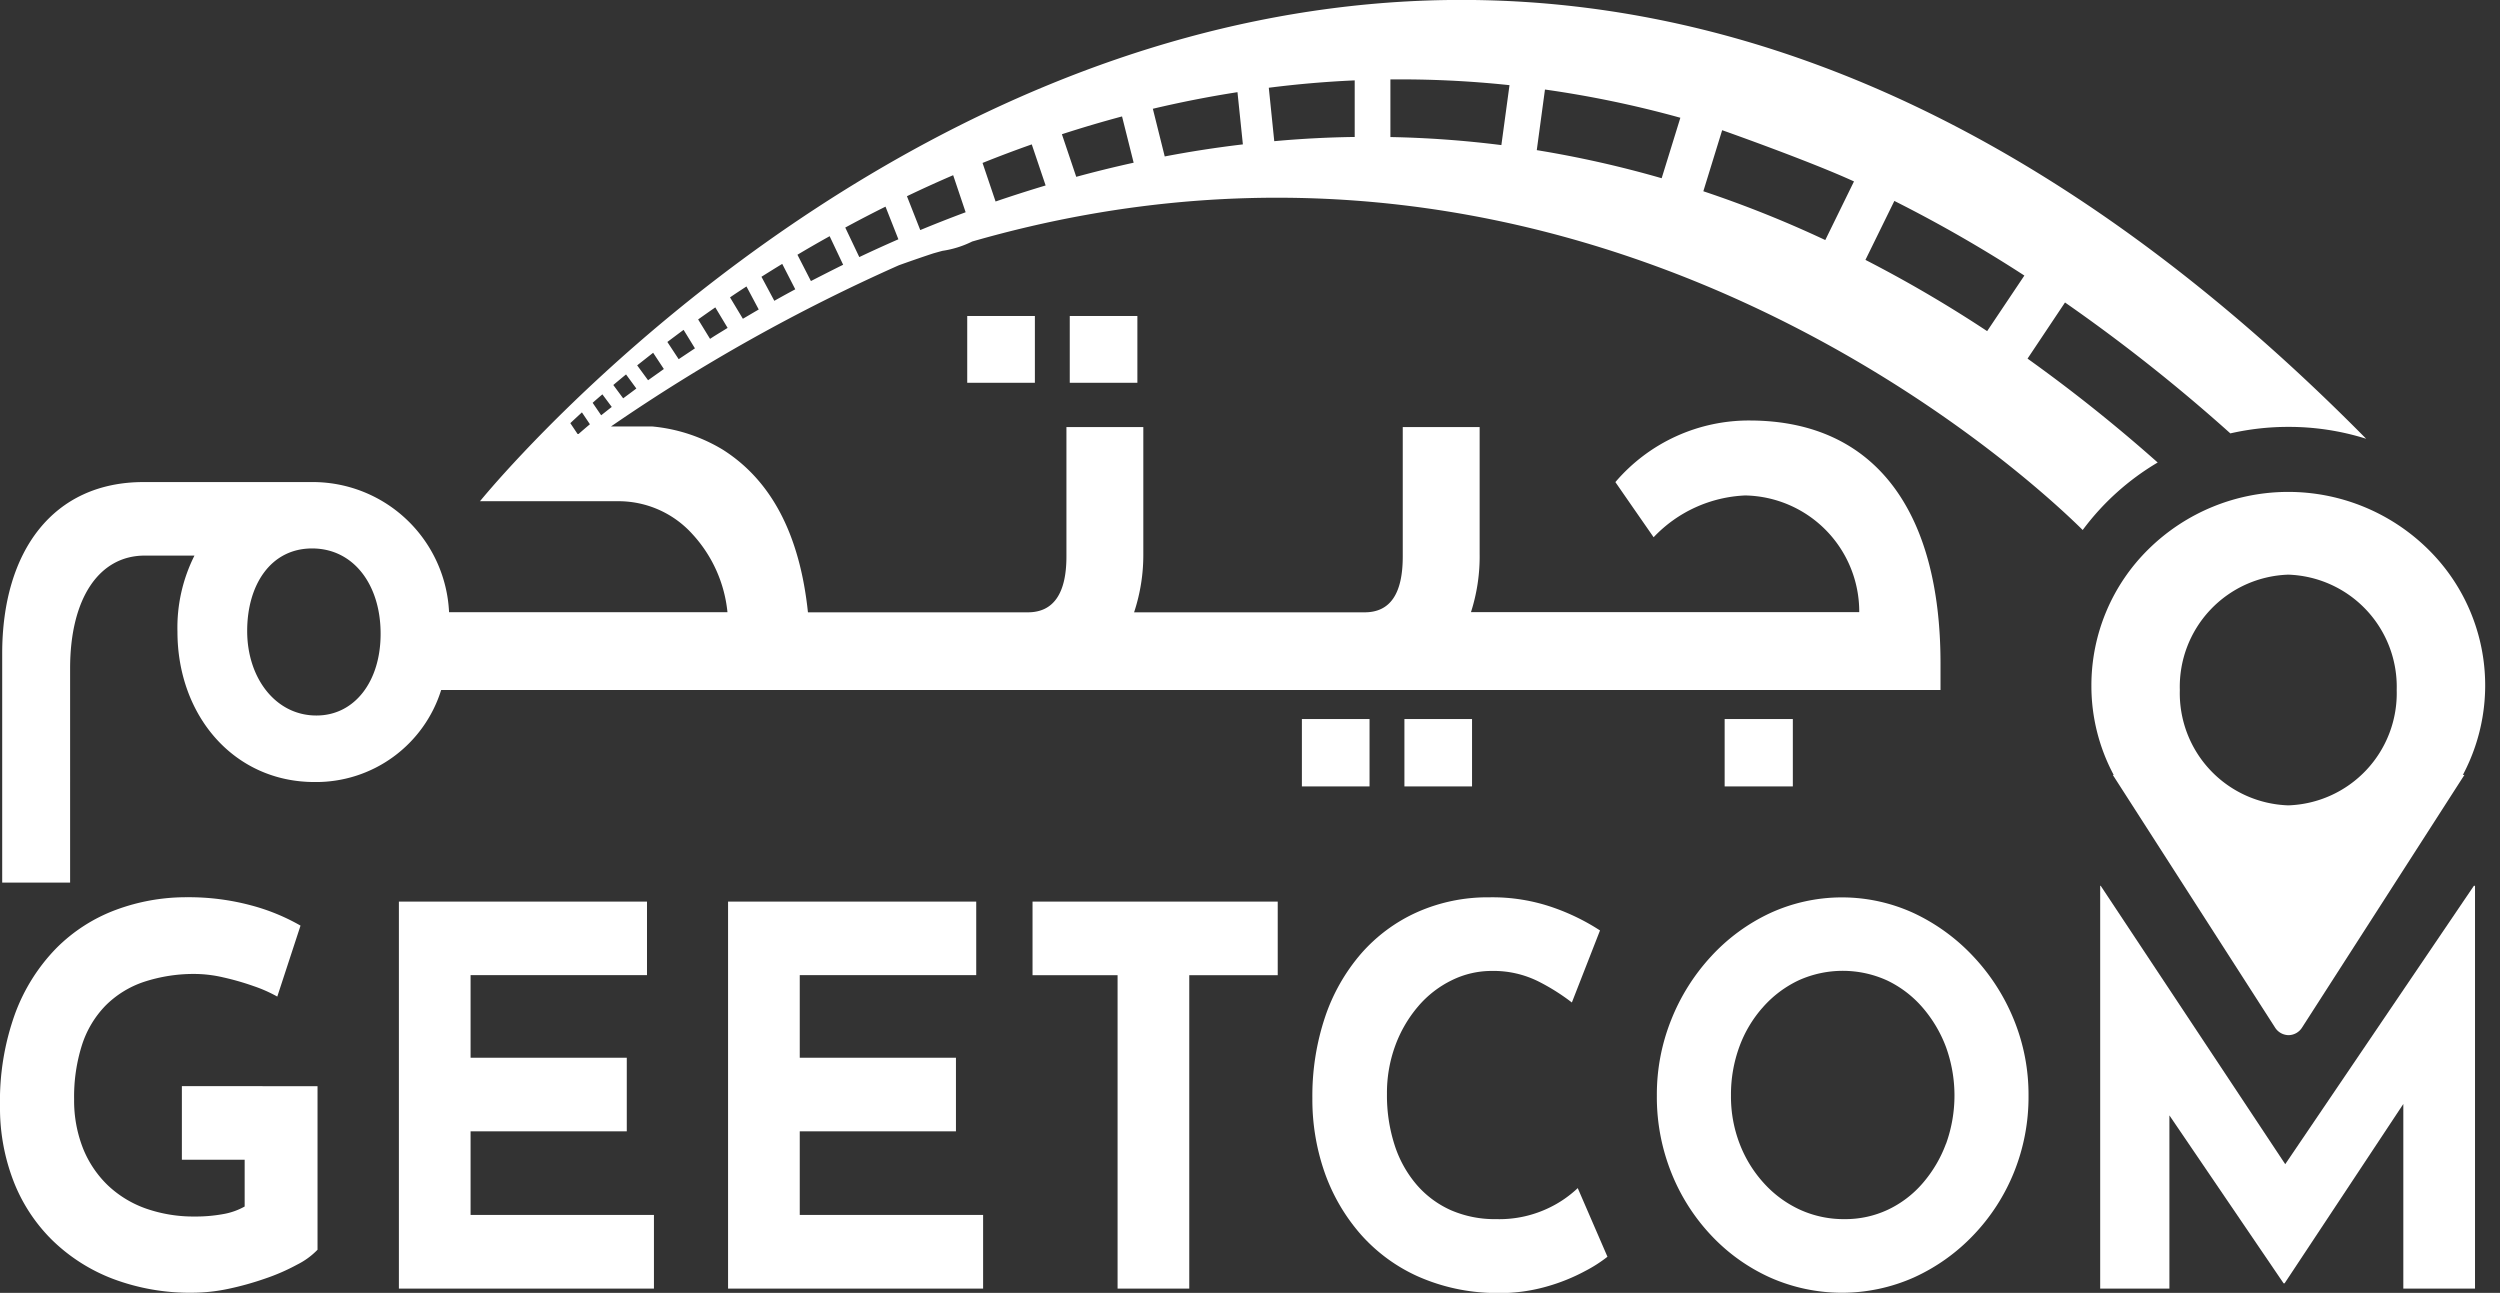<svg xmlns="http://www.w3.org/2000/svg" width="84.22" height="43.553" viewBox="0 0 84.22 43.553"><rect x="0" y="0" width="84.22" height="43.553" fill="#333333" stroke="none"/><g transform="translate(-123.714 -328.712)"><g transform="translate(123.714 328.712)"><g transform="translate(0 29.84)"><path d="M129.577,463.258v2.481h2.115v1.575a2.254,2.254,0,0,1-.733.257,5.131,5.131,0,0,1-.948.08,4.85,4.85,0,0,1-1.641-.267,3.61,3.61,0,0,1-1.281-.778,3.566,3.566,0,0,1-.842-1.25,4.387,4.387,0,0,1-.3-1.656,5.753,5.753,0,0,1,.267-1.835,3.392,3.392,0,0,1,.79-1.318,3.316,3.316,0,0,1,1.292-.8,5.376,5.376,0,0,1,1.764-.267,4.347,4.347,0,0,1,.915.116,8.924,8.924,0,0,1,1.016.292,4.727,4.727,0,0,1,.8.354l.783-2.391a6.888,6.888,0,0,0-1.665-.682,8.094,8.094,0,0,0-2.165-.274,6.788,6.788,0,0,0-2.389.425,5.559,5.559,0,0,0-2.016,1.3,6.249,6.249,0,0,0-1.382,2.2,8.679,8.679,0,0,0-.507,3.111,6.855,6.855,0,0,0,.45,2.514,5.662,5.662,0,0,0,1.3,1.993,5.962,5.962,0,0,0,2.049,1.311,7.332,7.332,0,0,0,2.7.469,5.928,5.928,0,0,0,1.2-.132,10.158,10.158,0,0,0,1.241-.347,6.84,6.84,0,0,0,1.073-.469,2.5,2.5,0,0,0,.684-.5v-5.509Z" transform="translate(-123.45 -456.509)" fill="#fff"/><path d="M182.845,468.056V465.24h5.262v-2.479h-5.262v-2.783h5.943V457.5H180.43v13.037h8.592v-2.481Z" transform="translate(-166.992 -456.967)" fill="#fff"/><path d="M229.865,468.056V465.24h5.262v-2.479h-5.262v-2.783h5.945V457.5H227.45v13.037h8.592v-2.481Z" transform="translate(-202.923 -456.967)" fill="#fff"/><path d="M270.94,457.5v2.479h2.865v10.559h2.415V459.979H279.2V457.5Z" transform="translate(-236.156 -456.967)" fill="#fff"/><path d="M319.851,466.694a3.79,3.79,0,0,1-1.066.71,3.845,3.845,0,0,1-1.682.335,3.706,3.706,0,0,1-1.523-.3,3.3,3.3,0,0,1-1.158-.861,3.87,3.87,0,0,1-.741-1.337,5.431,5.431,0,0,1-.257-1.717,4.62,4.62,0,0,1,.283-1.639,4.322,4.322,0,0,1,.774-1.321,3.5,3.5,0,0,1,1.132-.875,3.034,3.034,0,0,1,1.342-.311,3.383,3.383,0,0,1,1.59.363,7.021,7.021,0,0,1,1.108.7l.948-2.427a7.289,7.289,0,0,0-1.549-.762,6.214,6.214,0,0,0-2.182-.354,5.84,5.84,0,0,0-2.429.5,5.488,5.488,0,0,0-1.891,1.4,6.369,6.369,0,0,0-1.215,2.144,8.382,8.382,0,0,0-.424,2.729,7.44,7.44,0,0,0,.415,2.5,6.37,6.37,0,0,0,1.207,2.073,5.675,5.675,0,0,0,1.932,1.424,6.54,6.54,0,0,0,2.59.559,5.741,5.741,0,0,0,1.731-.212,6.37,6.37,0,0,0,1.325-.533,4.687,4.687,0,0,0,.741-.476Z" transform="translate(-266.7 -456.509)" fill="#fff"/><path d="M372.15,461.027a6.881,6.881,0,0,0-1.366-2.134,6.549,6.549,0,0,0-2.007-1.462,5.793,5.793,0,0,0-4.844,0,6.343,6.343,0,0,0-1.99,1.462,6.894,6.894,0,0,0-1.34,2.134,6.761,6.761,0,0,0-.483,2.549,6.867,6.867,0,0,0,.483,2.587,6.671,6.671,0,0,0,1.34,2.115,6.236,6.236,0,0,0,1.99,1.427,5.962,5.962,0,0,0,4.844,0,6.438,6.438,0,0,0,2.007-1.427,6.661,6.661,0,0,0,1.366-2.115,6.781,6.781,0,0,0,.491-2.587A6.677,6.677,0,0,0,372.15,461.027Zm-2.29,4.172a4.324,4.324,0,0,1-.783,1.328,3.539,3.539,0,0,1-1.172.894,3.376,3.376,0,0,1-1.458.318,3.552,3.552,0,0,1-1.507-.318,3.748,3.748,0,0,1-1.215-.894,4.187,4.187,0,0,1-.816-1.328,4.426,4.426,0,0,1-.292-1.623,4.687,4.687,0,0,1,.283-1.646,4.129,4.129,0,0,1,.8-1.337,3.724,3.724,0,0,1,1.2-.9,3.609,3.609,0,0,1,2.965,0,3.647,3.647,0,0,1,1.191.9,4.394,4.394,0,0,1,.8,1.337,4.8,4.8,0,0,1,.007,3.269Z" transform="translate(-304.304 -456.509)" fill="#fff"/><path d="M436.039,455.24l-6.356,9.379-6.217-9.379h-.017v13.57h2.332v-5.835l3.847,5.658h.033l4-6.042v6.219h2.415V455.24Z" transform="translate(-352.698 -455.24)" fill="#fff"/></g><g transform="translate(0.08)"><rect width="2.278" height="2.25" transform="translate(35.958 10.645)" fill="#fff"/><rect width="2.279" height="2.25" transform="translate(32.504 10.645)" fill="#fff"/><rect width="2.278" height="2.27" transform="translate(47.232 24.223)" fill="#fff"/><rect width="2.279" height="2.27" transform="translate(43.778 24.223)" fill="#fff"/><rect width="2.297" height="2.27" transform="translate(58.02 24.223)" fill="#fff"/><path d="M139.9,345.574l-.024.024h4.632a3.355,3.355,0,0,1,2.535,1.116,4.547,4.547,0,0,1,1.174,2.623h-9.379a4.6,4.6,0,0,0-4.533-4.384h-5.762c-3.023,0-4.759,2.3-4.759,5.778v7.714h2.288V351.23c0-2.368.981-3.8,2.512-3.8h1.677a5.4,5.4,0,0,0-.573,2.564c0,2.825,1.9,5.064,4.618,5.064a4.415,4.415,0,0,0,4.266-3.1h50.51v-.9c0-5.106-2.186-8.158-6.394-8.179a5.909,5.909,0,0,0-4.559,2.075c.608.88,1.031,1.486,1.288,1.858a4.511,4.511,0,0,1,3.087-1.408,3.914,3.914,0,0,1,3.84,3.931H173.264a6.14,6.14,0,0,0,.292-1.976V343.1h-2.59v4.361c0,1.252-.422,1.88-1.285,1.88h-7.766a6.136,6.136,0,0,0,.311-1.976V343.1h-2.59v4.361c0,1.252-.441,1.88-1.3,1.88h-7.408c-.276-2.623-1.231-4.441-2.868-5.479a5.57,5.57,0,0,0-2.389-.783h-1.377a60.107,60.107,0,0,1,9.7-5.431c.389-.139.776-.274,1.16-.4.1-.028.208-.059.307-.085a3.343,3.343,0,0,0,1-.314c20.848-6,35.819,8.139,37.411,9.719a8.57,8.57,0,0,1,2.526-2.274,53.124,53.124,0,0,0-4.384-3.5l1.262-1.891a57.635,57.635,0,0,1,5.57,4.41,8.745,8.745,0,0,1,1.955-.219,8.65,8.65,0,0,1,2.62.4C169.611,309.241,140.216,345.19,139.9,345.574Zm-5.533,7.243c-1.37,0-2.33-1.259-2.33-2.847,0-1.564.8-2.781,2.186-2.781,1.41,0,2.309,1.238,2.309,2.868C136.537,351.666,135.657,352.817,134.372,352.817Zm8.827-9.483h-.026l-.245-.366c.106-.1.238-.222.391-.363l.269.4C143.332,343.216,143.2,343.334,143.2,343.334Zm.766-.634-.285-.417c.1-.09.212-.186.328-.285l.316.424C144.193,342.52,144.075,342.615,143.966,342.7Zm.741-.571-.33-.446c.134-.113.278-.233.429-.356l.347.474C145,341.914,144.848,342.025,144.707,342.129Zm.84-.608-.366-.5.538-.424.361.547C145.893,341.275,145.714,341.4,145.546,341.52Zm1.031-.71-.38-.578c.177-.132.358-.269.547-.408l.382.623C146.938,340.57,146.754,340.693,146.577,340.811Zm1.057-.684-.4-.653c.189-.134.38-.269.578-.406l.415.691C148.023,339.884,147.824,340,147.633,340.127Zm1.106-.677-.432-.719c.179-.123.366-.245.554-.368l.413.776C149.093,339.242,148.914,339.348,148.739,339.45Zm1.059-.606-.432-.807c.229-.144.46-.288.7-.434l.439.856C150.261,338.587,150.027,338.716,149.8,338.844Zm1.233-.665-.453-.884q.527-.315,1.085-.625l.455.962C151.746,337.813,151.383,338,151.032,338.179Zm1.63-.807-.472-.993q.658-.357,1.356-.705l.434,1.1Q153.3,337.069,152.661,337.372Zm2.054-.91-.448-1.139q.757-.364,1.557-.708l.42,1.248Q155.462,336.153,154.716,336.462Zm2.538-.96-.439-1.3q.81-.326,1.658-.625l.467,1.384C158.364,335.132,157.8,335.313,157.253,335.5Zm2.717-.833-.483-1.434q.991-.322,2.026-.6l.391,1.559Q160.917,334.411,159.97,334.669Zm2.981-.686-.4-1.606c.927-.219,1.877-.408,2.851-.559l.182,1.759Q164.236,333.736,162.951,333.983Zm6.4-.656c-.917.012-1.823.061-2.71.142l-.184-1.8c.943-.12,1.91-.205,2.894-.248Zm4.941.274a35.223,35.223,0,0,0-3.738-.271v-1.941a34.731,34.731,0,0,1,4.012.193Zm5.4,1.116a36.076,36.076,0,0,0-4.207-.946l.276-2.042a35.727,35.727,0,0,1,4.561.951ZM185.2,336.8a37.845,37.845,0,0,0-4.108-1.644l.634-2.057s2.941,1.038,4.441,1.726Zm5.453,3.068a43.37,43.37,0,0,0-4.1-2.4l.974-1.986a45.91,45.91,0,0,1,4.38,2.514Z" transform="translate(-123.79 -328.713)" fill="#fff"/></g><g transform="translate(18.86 14.598)"><path d="M203.426,390.611l-.007.007h.012Z" transform="translate(-203.419 -390.611)" fill="#fff"/></g><path d="M6.643,18.3a.544.544,0,0,1-.457-.258L.722,9.535h.03A6.35,6.35,0,0,1,0,6.526,6.431,6.431,0,0,1,1.942,1.911a6.709,6.709,0,0,1,9.38,0,6.429,6.429,0,0,1,1.192,7.623h.052L7.1,18.039A.544.544,0,0,1,6.643,18.3ZM6.633,2.787A3.779,3.779,0,0,0,2.979,6.673a3.78,3.78,0,0,0,3.653,3.886,3.78,3.78,0,0,0,3.653-3.886A3.779,3.779,0,0,0,6.633,2.787Z" transform="translate(70.455 16.572)" fill="#fff" stroke="rgba(0,0,0,0)" stroke-miterlimit="10" stroke-width="1"/></g></g></svg>